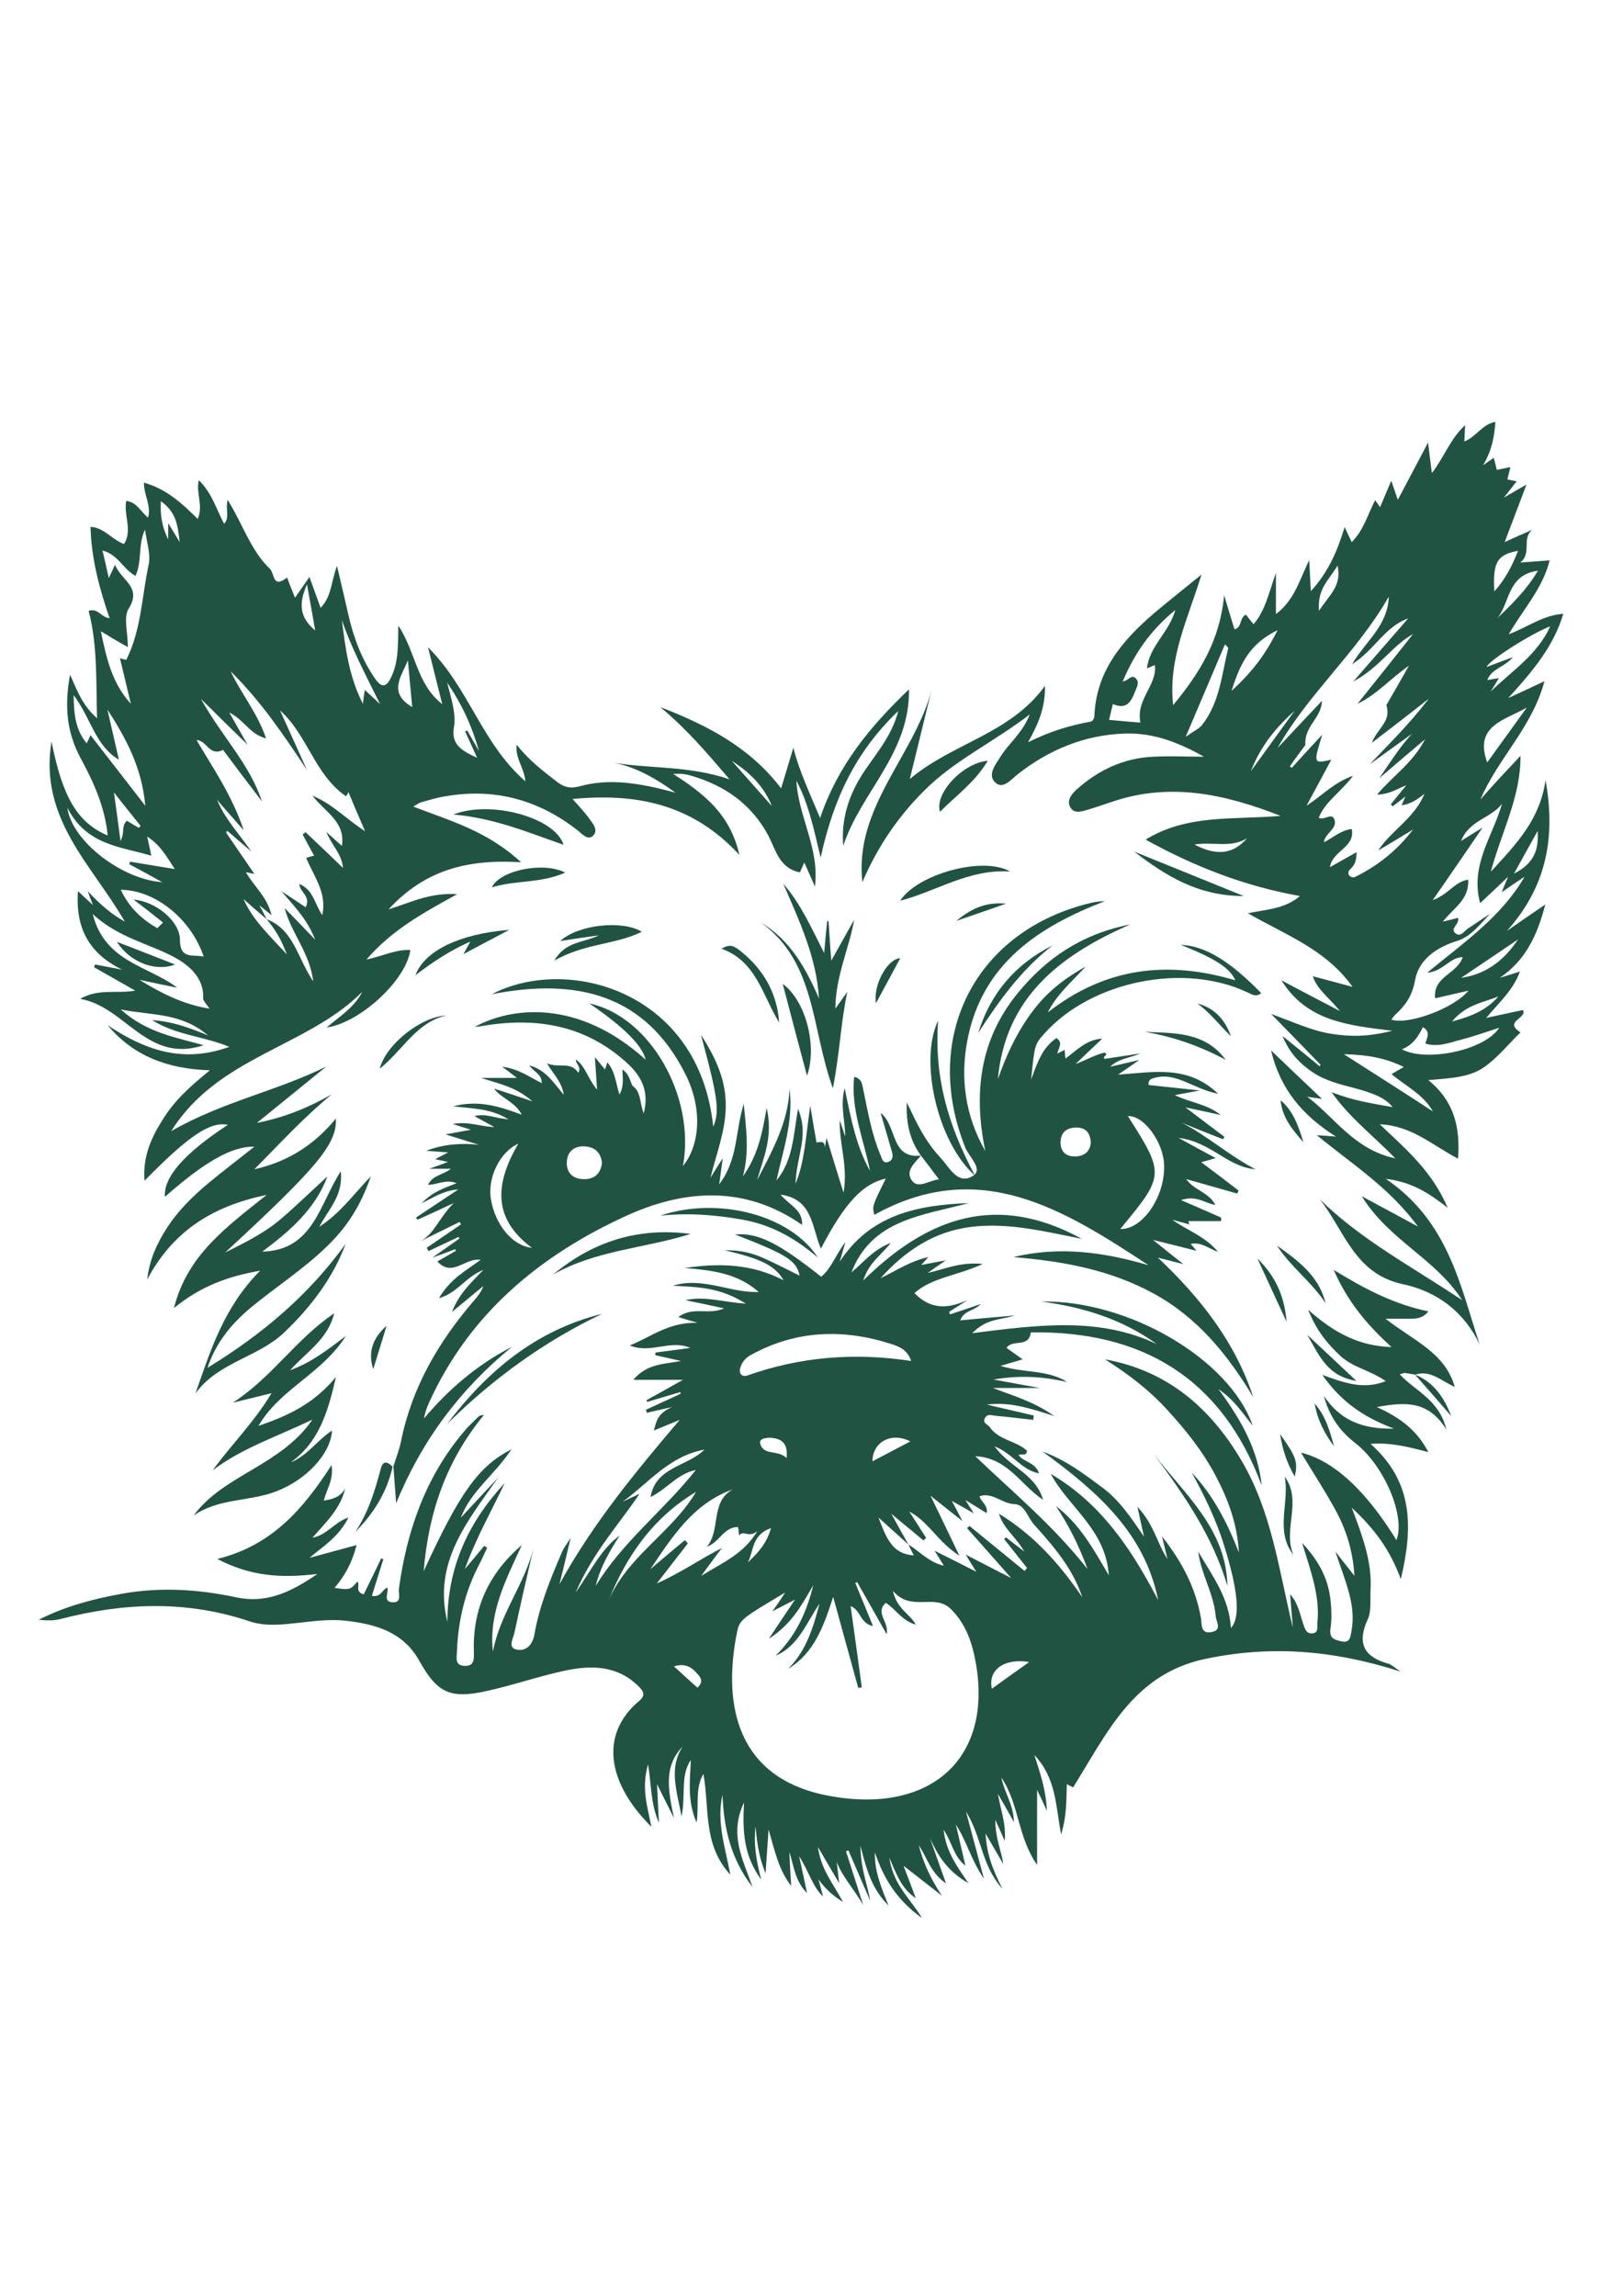 <?xml version="1.0" encoding="utf-8"?>
<!-- Generator: Adobe Illustrator 24.2.3, SVG Export Plug-In . SVG Version: 6.00 Build 0)  -->
<svg version="1.1" id="Layer_1" xmlns="http://www.w3.org/2000/svg" xmlns:xlink="http://www.w3.org/1999/xlink" x="0px" y="0px"
	 viewBox="0 0 595.3 841.9" style="enable-background:new 0 0 595.3 841.9; fill: #215342;" xml:space="preserve">
<g>
	<path d="M519.1,504.1c-1.3-0.2-2.5-0.4-3.8-0.6c-0.4,0-0.8,0.2-1.9,0.5c5.8,6.2,14.5,9.3,17.1,20.2C524,513.8,515.8,514,505,516
		c8.9,4,14.8,8.7,18.9,16.5c-6.8-1.7-13.3-3.6-21.2-3c15.6,13.8,15.7,30.4,11.1,49.6c-3.9-10.6-9.4-18.2-18-26.2
		c4.2,11,7.5,20.2,6.9,30.2c-0.2,3.7,0.4,7.8-1.1,10.9c-4.1,9.1-0.9,13.8,7.9,16.2c0.7,0.2,1.3,0.8,4.2,2.8
		c-25.3-8.1-48.2-9.6-71.8-4.6c-26.2,5.6-35.8,27.1-48.3,47.1c-0.1-0.1-1.1-0.6-2.3-1.2c-0.2,6,0,11.7-2.1,18.4
		c-2-10.4-1.7-20.5-9.8-29.1c2.3,7.2,4.3,13.1,4.6,20.5c-1.2-2.7-2-4.4-3.6-7.7c0,10,0,18.3,0,27.5c-7.2-10.3-6.6-22.5-13.1-32
		c1,5.3,4.5,9.9,4.6,16.3c-1.9-3.4-3.4-6.1-5.9-10.4c1.2,6.6,3.1,11.3,2.5,17.3c-1.1-2.6-1.9-4.4-3.4-7.7
		c-0.1,6.7,2.2,11.2,2.9,16.2c-2-3.4-4-6.9-6.5-11.2c0.4,7.1,2.3,12.7,6.2,20.3c-7.9-8.9-7.4-18.7-13.4-28.4
		c2.5,9.2,4.3,16.2,6.6,24.7c-4.8-7.1-6.4-14-10.3-19.9c1.1,4.7,2.2,9.4,3.5,15.1c-4.5-3.6-4.8-8.5-8-13.2c0.9,8,4.7,13.1,9.1,19.6
		c-7.7-4.4-11.1-10-14.1-16.5c1.8,5.1,3.6,10.2,5.9,16.6c-5.9-4.1-7-9.7-10-14c1.7,6.6,4.5,12.6,8.5,18.5c-4.1-3.2-8.3-6.5-14.1-11
		c1.9,5,3.1,8.1,4.5,11.9c-5.1-3.4-6.8-8.1-9.7-14.8c1.5,10,7.5,14.7,12,22.1c-9.4-6.7-14.2-14.8-17.3-24.1
		c-0.2,6.7,2.2,12.6,5,19.5c-5.9-5.9-8-12.6-10.3-22c0.1,8.8,2.6,14.3,3.6,20.3c-2.7-6.2-5.3-12.3-8-18.5c-0.3,0.1-0.6,0.2-0.9,0.3
		c1.9,5.8,3.7,11.6,6.3,19.7c-3.9-6.6-7.7-10.5-9.7-15.8c0.2,2,0.5,3.9,0.9,7.8c-2.9-4.9-4.9-8.3-7.8-13.3
		c1.2,8.5,5.6,13.4,9.2,20.2c-4.3-2.7-6.7-5.2-9-8.3c0.5,1.9,1.1,3.9,1.7,6.3c-4-3.8-4.9-8.7-8.8-14.8c1.3,5.7,2,9.3,2.9,13.5
		c-4.5-4.5-4.8-10-6.5-15.1c0.2,3.9,0.4,7.8,0.7,12.5c-4.6-5.9-5.9-12.5-8.3-20.7c-0.4,6.1-0.7,10.2-1.1,16.1
		c-2.7-6.6-3.1-11.8-3.7-17.1c-0.7,6.1,0.2,12.1,2.1,19.4c-6.4-8.8-6.9-17.5-6.3-28.3c-5.6,11.9-0.4,20.8,3.1,31
		c-8.2-10.7-10.5-21.9-11-33.8c-2.2,9.8,0.9,19,2.9,29.3c-10.2-11-7.6-24.4-9.9-37c-3.2,5.6-1.5,11.4-2.5,17.9
		c-3.5-8.1-2.4-15.6-2.1-23c-3.9,5.7-1.8,12.5-3.4,20.7c-1.9-9.9-4.7-17.8,0.4-25.6c-7,7.2-5.4,15.7-3.2,26.2
		c-2.6-5.1-4.2-8.4-6.2-12.4c0.2,4.6,0.4,8.6,0.7,14.2c-3.1-7.2-2.7-13.4-4-21.5c-2.6,9.1-0.1,15.7,1.2,22.9
		c-16.5-16.4-18.8-34.1-4.5-46.1c2.4-2,1.7-3.5,0-5.2c-7.9-8-17.6-8-27.4-5.9c-9.7,2.1-19.1,5.4-28.8,7.5
		c-13.3,2.9-17.9,0.5-24.5-11.3c-6-10.7-16.4-13.4-27.4-14.6c-5.2-0.5-10.5,0.1-15.7,0.7c-6.4,0.7-13,1.6-19-0.4
		c-23.1-7.8-46.1-6.9-69.3-0.9c-2.5,0.7-5.3,0.6-8.1,0.3c9.6-4.9,19.8-7.6,30.3-9.5c14.2-2.6,28.3-1.7,42.3,1.3
		c10.5,2.2,19.4-1.5,29.6-8.6c-13.3,1.6-24.4,0.9-36.7-5.5c20-4.9,31.5-18.3,41.9-34.4c0.9,5.6-2,9-2.8,13c3.3-0.5,6.2-1.4,7.8-4.5
		c-1.6,7.3-6.9,12.3-12,18.1c5.4-1,7.9-5.6,13.2-7.4c-3.5,7.1-9.2,10.5-14.3,14.8c5.5-1.5,11-3,17.3-4.7c-1.6,6.2-4.2,11.2-8.1,15.7
		c5.7,0.8,5.7,0.8,8.4-2.3c1.1,1.3-1.1,3.6,2.3,4.7c2.1-4.3,4.3-8.7,6.4-13.2c0.3,0.1,0.6,0.2,0.8,0.3c-1.4,4.4-2.8,8.9-4.2,13.4
		c3.4,0.7,3.7-2.3,5.7-3c0.5,2-1.8,5.3,2,5.4c3.4,0.1,2-3.2,2.2-4.9c2.9-21.2,9.7-40.9,23.7-57.5c1.6-2,3.5-3.7,5.3-5.5
		c0.5-0.5,1.1-0.8,2.2-0.8c-13.5,16.4-20.3,35.2-22.1,57.3c13-28.4,20.1-38.6,32.2-44.7c-6.3,9.5-14.8,15.2-18.6,25.1
		c4.9-5.3,9.3-10,13.7-14.7c-11.2,15.9-24,31.1-18.6,52.9c0-20,7.7-36.6,21-50.9c-4.8,10.2-10.4,19.9-14.6,31.5
		c2.8-3.3,5-5.9,7.1-8.5c0.4,0.2,0.7,0.5,1.1,0.7c-0.9,1.8-1.7,3.7-2.6,5.5c-5.5,10.2-8.1,21.2-8.5,32.7c-0.1,2.2-0.8,4.9,2.7,5.1
		c3.5,0.2,3.6-2.2,3.5-4.9c-0.5-15.7,5.1-28.7,17.6-39.4c-5.9,12.8-12.2,24.9-10.6,39.1c2.5-13.7,11.6-24.7,14.9-38
		c-2.4,10.3-4.8,20.6-7,31c-0.4,2.1-2.6,5.5,0.7,6.2c3.4,0.8,5.9-1.5,6.6-5.5c1.9-10.7,6-20.7,10.3-30.6c0.4-1,1.1-1.8,3-4.8
		c-1.7,7.3-2.9,12.1-4.1,17c12.3-22.5,28.5-41.9,44.1-60.3c-2,0.8-5.6,2.3-9.5,3.9c1-3.1,1-6.1,6.7-8.6c-5,1.1-7.1,1.6-9.2,2.1
		c-0.1-0.4-0.3-0.7-0.4-1.1c4.3-2,8.5-3.9,12.8-5.9c-0.1-0.2-0.1-0.4-0.2-0.6c-4,1.2-8.1,2.4-12.1,3.6c-0.1-0.2-0.2-0.4-0.3-0.6
		c4.2-2.3,8.4-4.7,13.4-7.5c-6.3,0-11.6,0-18.2,0c5.1-6,11.2-5.7,17.5-6.9c-3.6-0.8-6.5-1.5-9.4-2.1c0-0.3,0-0.7,0-1
		c4.1-0.5,8.3-1.1,12.8-1.7c-7.3-3.2-14.5,2.3-22.2-0.9c8-3.2,14.2-8.6,24.9-8.3c-3.5-1-4.8-1.4-7.1-2.1c5.4-4.1,11.1-0.6,16.8-3.2
		c-5-1.1-9.3-2-14.2-3c6.9-1.6,13.2,0.6,22.2,1.3c-9.7-6.2-18.2-6.1-26.8-6.6c10.9-3.4,21,2.7,31.5,2.3c-7.9-7-17.5-8-27.2-8.8
		c12.3-1.8,24.4-1.7,36.3,4.5c-3.1-5.4-8.3-7.9-21.6-11c4.7-0.1,9.2,0.6,14.1,2.8c4.5,2,8.9,4.3,13.4,6.5
		c-1.2-5.6-4.7-7.7-23.7-15.1c8.3-0.7,15.7,2.9,31.6,15.5c3.7-3,5.1-7.7,8.9-12.7c-1,3.5-1.6,5.3-2.1,7.2
		c11.1-17.1,28.2-20.8,47.3-21.5c-17.1,4.6-35.5,6-43,25.4c4.4-3.6,7.9-8.3,14.4-10.8c-3.4,4.5-7.9,7-10.1,13.8
		c24-23.6,49.3-32.2,80.2-15.3c-14.1-2.8-27-6-40.4-4.4c-13.7,1.6-24.4,8.8-33.4,18.8c5.6-2.6,10.7-6.2,17.5-7.7
		c-0.9,1-1.5,1.7-2.6,2.9c3-0.6,5.2-1,9-1.7c-3.1,2.1-4.8,3.3-6.6,4.6c6.1-1.3,11.7-4.1,20.2-3.3c-9.5,4.4-18.5,4.9-25.1,10.7
		c6.1,6.3,12.6,5.7,19.6,2.5c-2.3,1.5-4.6,2.9-6.9,4.4c0.1,0.3,0.3,0.6,0.4,0.9c3.4-1.1,6.8-2.3,11.3-3.8c-2.7,2.7-6.1,2.2-7.6,6
		c6.3-0.6,12.1-1.1,20.1-1.8c-6,1.8-10.3,1.1-15.7,6.5c24.5-3.1,46.6-6,67.7,4c-12.5-9-26.6-13.5-42.3-15.6
		c31.8-0.6,68.9,21,77.5,45.5c-3.9-4.7-6.5-9.2-12.6-13.4c8.6,11.6,14.5,22.4,15.9,35.4c-14.7-39.5-43.9-56.8-84.7-56.2
		c-0.8,5.9-6.6,2.3-8.9,5.7c1.8,1.3,3.7,2.6,5.9,4.2c-2.5,0.7-4.7,1.4-8.1,2.4c8.7,2.7,17.2,1.3,24.4,5.9c-8.1-1.8-16.3-2.7-27-0.9
		c6.6,1.2,10.9,2,17,3.1c-7,0-12.1,0-17.2,0c7.2,2.8,14.7,4.8,22.5,10.3c-8.9-2.9-16.5-5.3-24.7-4.2c5.7,1.3,11.5,2.7,17.2,4
		c-0.1,0.5-0.2,1-0.2,1.6c-4.6-0.5-9.2-1.1-13.8-1.5c-1.3-0.1-3-0.9-3.9,0.8c-1.1,1.9,1,2.3,1.7,3.3c3.3,4.9,9.7,5,13.7,8.7
		c-0.2,2.3-2.1,0.9-3.1,1.6c1.9,2.7,6.1,2.5,7.5,6.7c-6.5-1.2-9.5-7.2-16.3-9.9c5.6,7.8,15,10,17.8,19.6c-8.3-5.4-12.7-15.3-24.9-16
		c14.1,13.5,28.2,25,41.2,41.4c-3.6-9.8-7.3-16.6-11.6-23.1c8.5,6.4,13.6,15.4,19.4,25.4c-1.1-16.8-14.7-24.9-21.3-37.2
		c18.6,10.9,29.8,27.9,39.4,46.3c-4.9-24.5-22.1-39.7-42.4-54.5c9.1,3.4,15.4,8.4,21.8,13.1c6.5,4.8,10.8,11.4,15.4,18.1
		c-0.7-3-1.3-6.1-2.4-10.9c6.1,6.4,7.2,13.4,11,19.1c-0.5-2.3-1.1-4.6-2-8.3c7.7,9.8,12.4,19.2,14.3,30c0.4,2.2-0.3,5.9,3.9,5.1
		c4.1-0.8,1.6-3.8,1.5-5.9c-0.7-8.2-5.4-15.4-6.4-23.6c5,8.7,11.3,16.7,12,28c3.7-4,2.4-14.4-2.4-29.9c-2.9-9.5-7.2-18.4-12-27.1
		c8,8.5,13.1,18.5,17.3,29.3c-0.5-10-3.8-19.2-8.4-27.9c-4.7-9-11-16.9-17.8-24.3c-6.7-7.4-14.5-13.3-22.9-18.6
		c22.8,4.1,38.6,17.7,50,37c11.2,18.9,13.8,40.4,18.9,61.4c-0.3-3.8-0.6-7.6-1-12.3c3.1,3.6,3.6,7.4,4.8,10.9c0.6,1.6,1,3.6,3.2,3.5
		c2.6-0.1,1.9-2.5,2-4c1-9.4-2.2-18.2-5.6-29.2c6.9,7.4,9.8,14.1,10.5,21.7c0.3,3.2,0.4,6.6-0.1,9.8c-0.5,3.5,1.4,4,3.9,4.6
		c3.4,0.8,3.4-1.7,3.8-3.7c1.8-9.6-2.2-18.1-5.9-29.2c3.1,3.9,4.6,5.9,7,8.9c-0.6-9.6-3.2-17.3-7.1-24.4
		c-3.9-7.1-8.3-13.8-12.5-20.8c8.3,2,20.8,9,35,32.1c3.4-8.7-4.4-27.3-15.1-35.6c-5.8-4.5-9.6-10-11.5-17.3
		c5.7,8.6,13.7,12.3,25.7,12c-11.2-4.2-19.3-9.8-26.3-19.7c8.3,3,15.1,5.5,23.3,2.3c-5.7-4-12.1-5-16.7-9.3
		c-4.6-4.3-8.6-9-11.8-16.9c9.5,8.4,18.5,13.3,30.6,13.7c-9-8.2-16.1-16.6-21.2-28.3c11.4,7,22.1,12.6,34.7,15.2
		c-2,2.6-4.4,2.7-6.7,2.7c-2.4,0-4.7,0-9,0c10.2,8,21.8,12.4,25.4,25C528.7,506.5,524.8,502.3,519.1,504.1L519.1,504.1z
		 M333.2,566.4c4.1,2.5,7.3,6.4,13,7.8c-1.2-1.9-1.9-3.2-3.4-5.5c5.5,2.7,9.8,4.9,15.3,7.7c-1.6-2.5-2.3-3.7-3.9-6.3
		c6,3.1,10.4,5.4,16.7,8.6c-6.3-7.1-11.2-12.7-16.2-18.3c0.3-0.3,0.6-0.5,0.9-0.8c6.7,5.5,13.5,11,20.2,16.5
		c0.3-0.4,0.6-0.7,0.9-1.1c-2.8-3.5-5.6-7.1-8.4-10.6c0.2-0.2,0.4-0.4,0.7-0.6c1.8,1.4,3.6,2.8,6.7,5.2c-3.2-5.6-7.6-8.3-9.3-13.9
		c13.2,8.1,22.5,18.8,30.6,30.7c-3.5-10.6-10.6-18.8-17.8-26.8c-2.3-2.6-3.4-7.3-7-7.4c-4.7-0.1-8.1-4.5-12.9-2.9
		c0.3,1.9,3.2,3.2,2.6,6.2c-2.3-1.4-4.4-2.7-7.8-4.8c1.4,2.3,2,3.1,3.1,4.9c-3-1.7-5-2.9-8.1-4.6c1.4,2.6,2.2,4,3.9,7.4
		c-4.7-3.7-7.6-6-11.7-9.3c3.7,7.6,6.6,13.7,10.6,22c-8.1-5.2-11.2-12.4-18.4-16.2c2.4,3.7,4.3,6.7,6.2,9.7c-0.3,0.3-0.7,0.6-1,0.9
		c-3.3-2.8-6.7-5.5-11.8-9.8C329.7,560.2,331.5,563.4,333.2,566.4c-3.2-2.9-6.5-5.8-11-9.9c2.9,7.5,5,13.4,13,13.9
		C334.4,568.9,333.8,567.7,333.2,566.4z M288,584c-15.6,9.4-16.7,9.7-17.7,14.7c-5.4,27.1,0.3,53.5,33.4,59.8
		c37.1,7.1,60.3-13.1,54.3-48.2c-1.3-7.5-3.5-14.5-9.2-20.2c-6.1-6-14.4,1.3-21.3-6.7c1.6,6.9,6.2,8.3,8.4,12.4
		c-5.2-1.5-7.4-5.8-11-8c-4.1,3.7,1.3,6.9,0.3,11.5c-3.9-6.9-7.3-13-10.8-19.1c-0.2,0.1-0.5,0.2-0.7,0.3c2.1,5.1,4.2,10.1,6.5,15.8
		c-4.8-0.9-4.4-5.9-8.2-7.3c1.4,10.2,2.8,20,4.1,29.8c-0.4,0.1-0.9,0.1-1.3,0.2c-3-10.8-5.9-21.5-9.2-33.4
		c-3.5,10.9-7,20.6-16.5,26.4c6.7-6.7,9.2-15.3,11.5-23.9c-4.8,6.9-7.6,15.4-16.1,19.1c6.6-6.6,11-14.4,13.8-25.9
		c-4.7,8.2-8.1,14.3-16.3,19.7c3.8-5.8,6.3-9.4,9.6-14.4c-3.4,1.8-5.2,2.7-8.3,4.3C285.4,588,286.4,586.4,288,584z M334.2,499.1
		c-1.3-4-4.2-5.2-6.9-6.1c-17.8-5.8-35.2-5.3-51.9,3.9c-2,1.1-3.3,2.7-3.9,4.8c-0.6,2.1,0.8,3.3,2.4,2.8
		C293.3,497.6,313.2,495.9,334.2,499.1z M257.2,577.9c8.2-5.1,15.3-7.8,20.6-16.4c-3.4,2.7-5-0.6-6.7,1.6c-0.2-1.4-0.3-3.1-0.4-3.1
		c-5.2-0.1-6.9,5.7-11.4,7.2c5.2-6.3,1.1-16.2,9.4-21c-14.6,5.3-22.2,17.5-30.2,29.3c4.2-3.6,8.5-7.2,12.7-10.7
		c0.4,0.4,0.7,0.8,1.1,1.2c-3.4,4.4-6.8,8.7-11.4,14.7c9.5-4.3,16.3-9.2,23.9-13C262.6,570.5,260.6,573.3,257.2,577.9z M218.5,581.6
		c9.8-16.2,25.1-27.8,36.7-42.5c-6.7,1.3-10.6,7-16.6,9.9c2-11.2,13.3-11,19.8-17.4c-13.1,2.4-20.5,12.3-30,19.1
		c2.1-1,4.1-1.9,6.2-2.9c-7.8,11.5-17.1,21.5-23.5,36.3c5.9-8.5,9.4-16,16.2-21C223.5,569,220.1,574.9,218.5,581.6z M223.2,587
		c6.9-16.3,23.3-25,32.1-39.9C239.6,556.5,229.8,570.5,223.2,587z M363.8,619.3c4.7-3.4,8.9-6.4,13.7-9.8
		C368.4,608,362.3,612.3,363.8,619.3z M320,535.9c4.9-2.6,9.2-4.8,13.9-7.3C327.1,525.1,320.1,528.6,320,535.9z M288.5,534.7
		c0.6-5.5-1.9-7-5.3-7.4c-1.8-0.2-4.9,0.2-4.4,2C280,534,285.3,531.5,288.5,534.7z M282.8,560.4c-7.1,2.4-6.3,8.4-8.5,12.6
		C277.7,569.7,281.1,566.4,282.8,560.4z M255.8,618.9c2.8-2.5,0.7-4.3-0.7-5.8c-1.9-2.1-4.3-3.1-7.9-2
		C250.6,614.2,253.1,616.5,255.8,618.9z"/>
	<path d="M126.8,456.1c-4.8,12.8-12.8,23.2-22.5,32.5c-9.6,9.2-24.3,10.9-32.6,22.4c5.5-15.7,10.4-31.6,23.7-45
		c-12.1,2.1-21.9,5.8-31.6,13.7c4.9-19.4,19-29.5,34-41.5c-20.9,4.3-34.8,14.1-43.8,31c0.8-7.2,3.6-13.4,7.5-19.3
		c4-6.1,9.2-11.2,14.8-15.9c5.4-4.5,11-8.7,17-13.5c-8.3-0.2-18.4,5.7-32.8,18.4c-0.6-7.1,7-15.9,23.1-26.4
		c-6.5-1.3-14.3,3.9-30.6,20.5c-0.7-8.8,2.5-15.9,6.8-22.6c4.2-6.8,10-12.1,17.2-17.9C61.4,392,49,387.3,39.5,376
		c13.3,8.8,27.2,14.2,44.6,7.9c-9.7-4-19.3-4.2-28.3-9.8c7.3,0.5,12.9,2.5,20.5,5.6c-10-8.4-20.2-7.2-32-9.5
		c9.5,8.5,19.7,10.1,30.4,13.1c-20.8,6.9-28.6-14.1-45.3-17c6.9-3.9,13.1-1.8,20.2-3c-5.7-3.3-10.4-5.9-15.1-8.6
		c0.1-0.3,0.2-0.7,0.4-1c3.3,0.6,6.6,1.3,9.9,1.9c-11.9-5.8-17.2-15-16.2-28.8c1.9,1.8,3.2,3,5.5,5.1c-0.9-2.2-1.3-3.3-1.9-5.1
		c4.3,4.7,8.6,8.4,13.6,11.2c-11.9-20.7-31.6-37.7-26.9-66.1c4,20.4,9.5,29.8,20.6,34.5c-1-10.5-5.2-19.6-9.9-28.3
		c-5-9.3-6.1-18.8-3.9-30.7c2.8,6.4,4.7,11.4,9.9,16c-0.4-14,0.2-26.8-3.1-39.4c3.6-1.1,4.5,2.4,7.7,2.7c-3.8-11-6.7-21.9-7-33.5
		c5.1,0.3,7.8,4.7,12.3,6.3c3.2-5.1-0.2-10.5,0.8-15.8c3.9,0.4,5.2,3.9,8,6.1c1.3-4.4-1.6-8.3-1.5-12.8c8.2,2.3,13.9,7.5,19.7,13.3
		c2.2-4.9-0.7-9.3,0.4-14.2c4.8,4.6,6.4,10.5,9.3,16c2.2-2.4,0.4-5.1,1.3-8.8c5.6,9,8.5,18.7,15.6,25.4c1.7,2,0.9,7.2,6.2,3.1
		c0.9,2.4,1.7,4.5,2.9,7.4c1.9-2.7,3.3-4.7,5.3-7.6c1.5,4.2,2.7,7.5,4.1,11.3c4-4.1,3.8-9.3,6-15.4c1.6,6.9,2.9,12.2,4.1,17.6
		c1.9,8.5,4.9,16.6,9.9,23.8c2.5,3.6,4.2,3,5.9-0.6c2.6-5.4,2.5-11.2,2.6-18.9c6.5,9.9,6.7,21.5,16.1,28.8
		c-1.8-7.1-3.3-13.3-5.2-20.8c15,14.8,19.8,35.4,35.7,49.1c-0.4-5-3.8-8.3-3.2-13.4c4.4,5.6,9.6,9.6,14.8,13.6
		c2.7,2.1,5,2.5,8.1,1.7c11.1-3.1,22.1-1.3,35.4,2.3c-8.9-6.4-16.1-10-24.4-11.3c14.2,2.7,28.7,1.1,44.2,6.4
		c-8.3-9.7-15.4-18.1-25.4-26.5c18.1,7,33.1,15.1,44.3,29.8c1.6-5.4,3.1-10.1,4.5-14.9c2.2,8.8,6,16.6,9.8,25.8
		c6.5-19.3,18.3-33.5,32.6-47.2c0.4,23.5-17.8,37.9-24.1,57.4c-0.8-9.2,1.7-17.6,6.4-25.3c4.6-7.5,11.1-14,13.8-24.2
		c-15.4,14.7-23.7,31.8-28.5,53.8c-2.7-11.4-4.6-20.2-8.9-28.2c0.7,13.1,8.6,25,6.8,38.8c-1.2-2.8-2.4-5.4-3.9-8.8
		c-0.8,1.8-1.2,2.8-1.6,3.6c-7.5-1.4-8.9-8.3-11.6-13.5c-6.3-11.7-16.1-18.4-28.5-22c-1.1-0.3-2.2-0.5-3.3-0.6c-0.5-0.1-1,0-3.1,0
		c11.5,7.4,20.9,14.8,24.3,29.7c-17.4-18.8-37.9-22.7-61.2-20.5c2.5,2.8,4.5,4.9,6.2,7.3c1.3,1.8,3.3,4.1,1.4,6.1
		c-1.9,2-4-0.5-5.5-1.7c-15.2-12-32.2-16.2-51.3-12.2c-2.2,0.5-4.4,1.2-6.6,1.8c-0.6,0.2-1.2,0.7-2.6,1.5
		c13.5,5.2,27.1,8.9,39.5,20.4c-19.4-1.2-35.2,2.7-48.6,17.3c8.5-2.7,15.3-6.2,25.2-5.6c-12.9,7.1-24,13.2-33.3,24
		c6.3-1.4,10.9-3.8,16.1-3.5c-1.5,11.1-18.5,26.7-30.7,28.4c4.8-4.1,10.1-7.3,13.1-13.1c-20.3,20.4-52.9,23.6-70.1,51.1
		c18.8-10.8,38.8-14.7,56.9-23.7c-8.2,6.7-16.4,13.3-25.5,20.7c10.5-2.1,19.1-5.7,27.5-10.5c-10.1,8.3-18.8,17.8-28.4,27.5
		c12.4-2.8,22-9,29.9-18.6c0.4,9.3-6.6,17.7-40.6,49.1c8.7-4.3,15.2-7.7,20.8-12.6c5.7-4.9,11-10.1,16.7-15.3
		c-4.5,12-13.6,19.9-23.9,27.6c18.6-0.5,20.8-17,28.8-29.5c0.9,9-4.3,13.6-7.9,20.4c7.8-5.1,12.2-11.5,18.9-18.5
		c-3.8,11.1-9,18.8-15.9,25.5c-8.7,8.5-18.9,15-28.2,22.7c-6.9,5.8-12.6,12.5-15.8,22C96.1,489.4,113.3,474.9,126.8,456.1z
		 M97.8,337.1c10,3.8,11.3,14.3,17.1,22.8c-1.3-10.6-8.1-17.7-10.5-26.9c3.4,3.5,6.7,6.9,11.2,11.6c-2.9-7.4-7.2-11.7-12.4-17.8
		c4.1,2.7,6.5,4.3,8.9,5.9c2.1-4-2.2-5.5-2.3-8.5c5.1,2,5.6,7.3,8.4,11.4c1.8-8.3-3.1-14.2-5.9-21c1-0.3,1.9-0.6,2.9-0.8
		c-1.5-2.8-2.9-5.3-4.2-7.8c0.4-0.3,0.8-0.6,1.1-0.8c4.4,4.2,8.9,8.4,13.7,13.1c-0.4-5.1-4-8.1-6.1-13.2c2.5,2.3,4.1,3.7,5.7,5.1
		c1.4-8.8-6.1-12.3-10.8-18.4c7.5,3.1,12.1,8.4,19.3,13c-2.5-5.8-4.2-9.7-6.1-14.3c-0.6,1.1-0.9,1.7-0.9,1.5
		c-11.5-7.9-14-22.3-24.2-31.5c3.3,7.3,6.6,14.6,9.9,21.9c-8.5-12.8-17-25.4-28-36.2c3.8,8.1,9.7,15,13,24.6
		c-6.1-1.6-8-6.8-13.5-9.5c2.4,4.2,4.1,7.2,6.7,11.8c-6.1-5.9-10.9-10.7-17.1-16.8c7.6,13.7,17.7,23.6,22.4,37.6
		c-5.2-6.8-9.9-13-14.3-18.9c-5,2.6-5.9-3.5-9.7-3.6c6,10.3,12.9,20,17.3,33.1c-4.1-4.7-7-7.9-9.8-11.2c3,7.2,8.3,12.7,12.6,19
		c-2.9-2.5-5.9-5.1-8.8-7.6c-0.2,0.2-0.4,0.4-0.5,0.6c3.3,4.9,6.7,9.7,10.4,15.2c-1.5-0.3-2.2-0.5-3.1-0.6c3,5.2,7.8,9,9.4,15.7
		c-1.7-1.4-2.8-2.2-4.5-3.6C96.4,334.2,97.1,335.7,97.8,337.1c-2.8-2.4-5.7-4.9-8.5-7.4c3.5,7.8,9.5,13.3,15.9,20.3
		C103.1,344.3,100.7,340.5,97.8,337.1z M37,231.5c2.1,10.4,4.3,19.3,11,26.6c-1.3-5.6-2.7-11.1-4-16.7c0.8,0.2,1.5,0.4,2.3,0.6
		c5.5-10.8,5.7-23.2,8.2-34.8c0.9-4.1-0.8-8.7-1.3-13c-2.7,5.7-1,11.5-3.5,17c-4.6-2.5-6.3-7.8-12.1-9.3c0.8,3.5,1.5,6.4,2.3,10.1
		c0.9-1.9,1.3-2.8,2.3-4.9c2.3,5.9,10,8.1,5,16.1c-2,3.2-0.3,8.6-0.3,14.1C43.1,235.2,40.6,233.7,37,231.5z M51.1,359.3
		c7.8,4.8,15.9,9,25.7,10.6c-1.1-1.8-2.4-2.9-2.3-4c0.4-7.9-6.3-12.6-10.8-15c-9.5-5-20.4-7.1-29.7-15.7c4.5,17.7,20.3,18.9,31,27
		C60.3,361.3,55.7,360.3,51.1,359.3z M39.4,260.2c1.4,6.1,2.8,12.2,4.2,18.4c-8.7-5.2-10.1-15-16.6-23.7c0.1,7.5,0.8,12.8,4.8,17.7
		c0.5-1,0.8-1.7,1.4-3c6.6,8.5,12.9,16.6,20.1,25.9C52,281.2,46.1,270.6,39.4,260.2z M64.1,318.7c-3.2-4.9-5.3-8.8-10.1-11.9
		c0.6,2.9,1,4.7,1.5,7c-11.6-3.4-23.8-3.9-30.8-17.6c1.6,12.3,20.2,26.4,34.8,27.3c-4.7-2.6-8.4-4.6-12.1-6.6
		c0.1-0.3,0.2-0.6,0.3-0.9C52.7,316.8,57.8,317.7,64.1,318.7z M44.3,326.3c3,6.5,7.7,10.8,13.4,14.1c0.7-0.7,1.4-1.4,2.1-2.1
		c-3.4-2.7-6.8-5.4-10.8-8.4c8,0.6,17,7.9,17,14.7c0,7.4,4.7,5.3,8.7,6.2C70.1,337,56.9,326.4,44.3,326.3z M125.4,227.4
		c1.3,10.5,2.7,21,7.7,30.7c0.2-1.6,0.4-3.2,0.7-5.1c1.5,1.4,2.7,2.5,5.6,5.2C133.7,246.7,128.8,237.4,125.4,227.4z M164,250.3
		c1.8,6.9,3.3,11.6,2.5,16.4c-1.1,6.3,2.8,8.6,8.5,11.2c-1.8-4-3.1-6.8-4.4-9.7c0.3-0.1,0.5-0.2,0.8-0.3c1.4,2.5,2.8,5,4.3,7.5
		C173.3,267.1,170.1,259.3,164,250.3z M151.2,259.3c-0.6-6.3-1.1-11.8-1.6-17.2C147.5,247.8,142,253.9,151.2,259.3z M61.7,191.9
		c1.4,2.2,2.2,3.6,4.2,6.9c-0.7-7-1.7-11.3-6.9-15c-0.3,5.6,0.6,9.9,2.7,14C61.7,196.1,61.7,194.4,61.7,191.9z M41.8,290.6
		c1,7.2,1.6,11.8,2.4,17.8c1.7-3.2,0.2-5.7,2.4-7.4c1.5,0.9,2.9,1.8,4.3,2.6c0.2-0.2,0.4-0.5,0.7-0.7C48.8,299.4,46,296,41.8,290.6z
		 M112.6,214.3c-3.6,8-2,12.7,3,16.9C114.8,226.4,113.9,221.6,112.6,214.3z M268.4,279c4.9,5.5,9.8,11.1,14.7,16.6
		C280.2,288.3,274.9,283.2,268.4,279z"/>
	<path d="M470,359.5c6.9,3.7,13.1,6.9,21.5,11.3c-4.3-5.3-8.2-7.7-10-12.8c4.8,1.3,9,2.4,14.6,3.9c-9.9-13.8-24.1-18.8-38.4-27
		c7.6-1.5,13.7-1.7,19.1-6.3c-20.1-3.6-38.3-10.6-56.6-20.7c15.4-9.4,32-7.2,49.5-8.7c-20.9-8.2-40.4-12.1-60.8-5.5
		c-3.4,1.1-6.7,2.3-10.1,3.3c-2.1,0.6-4.8,1.5-6.2-0.9c-1.4-2.5,0.3-4.7,2.1-6.4c8.1-7.3,17.4-11.7,28.4-12.2c5.9-0.3,11.9,0,18.5,0
		c-9.3-5.2-18.4-8.8-28.9-8.5c-14.9,0.5-27.9,5.9-39.5,15c-2.3,1.8-5.4,5.8-8.3,2.8c-2.7-2.7,0.2-6.4,2-9.2c3-5,8.1-8.6,10.8-15.6
		c-12.8,9.8-26.1,16.1-36.8,26.1c-10.7,10.1-18.8,21.9-24.6,35.4c-3-27.4,18.8-46.1,25.3-70.1c-2.5,10.2-5,20.5-7.9,32.3
		c15.9-13.4,36.7-16.4,49.6-34.2c0.1,8.1-2.4,13.8-6.2,20.7c8.2-4.1,15.5-6.2,23.1-7.6c0.5-0.1,1.2-1.2,1.2-1.9
		c0.6-16.5,10.2-27.8,22-37.9c5.1-4.3,10.3-8.4,17.3-14.1c-5.1,16.6-12.3,30.8-10.4,47.9c9.6-11.7,17.1-23.4,18.7-40.3
		c1.7,5.6,2.7,9,3.8,12.5c2.9-0.8,1.7-4.2,4.2-5.4c0.8,1.1,1.7,2.2,2.8,3.5c4.3-5,5.5-11.2,8.2-18.8c0,6,0,10,0,15.1
		c6.8-5.1,8.6-12.4,12.2-19.8c0.2,4.1,0.4,7.2,0.6,11.4c6.5-7.1,9.7-14.7,12.4-23.5c1.1,2.3,1.7,3.7,2.6,5.5
		c4.4-4.4,5.8-10,8.6-15.4c0.5,0.8,1,1.4,1.8,2.6c1.4-3.3,2.5-6,4.1-9.7c0.9,2.5,1.4,4.1,2.4,7c3.8-7.2,7.1-13.4,11.1-21
		c0.5,4.4,0.9,7.2,1.4,11.2c4.6-6,6.7-12.5,12.2-17.6c-0.1,2.3-0.2,3.9-0.3,6c4.4-1.7,6.5-6.3,11.4-7.2c-0.4,5.4-1.2,10.3-4.5,15.9
		c2-1.4,2.9-2,3.9-2.7c0.4,1.4,0.7,2.8,1.1,4.4c1.6-0.3,3-0.6,5-1c-0.4,1.7-0.7,2.9-1.1,4.5c1.1,0.2,2.1,0.5,3.4,0.7
		c-1.2,1.6-2.3,2.9-4.7,6c3.6-2.1,5.3-3.1,8.3-4.8c-2.9,7.6-5.2,13.8-8,21.1c3.9-1.8,7-3.2,10.1-4.5c-4,3.2,0,8.6-4.4,12
		c4-0.3,7-0.5,10.8-0.8c-2.6,10.4-9.5,17.6-15,27.1c7.3-2.8,12.6-7,20-7.5c-3.5,11.7-10.7,20.5-20.2,30.9c5.7-2.6,8.9-4.1,13.3-6.2
		c-4.6,17.1-17,28.2-23.5,43.4c2.3-2.6,4.6-5.2,7-7.8c2.4-2.6,4.8-5.1,7.7-8.2c0.1,14.9-6.7,27.2-10.9,42.5
		c9.7-10.5,18-19.2,20.1-33.6c3.9,21.8-0.1,39.6-14.2,55.3c4.3-3,8.7-6,14.1-9.7c-3,11.6-7.4,20.6-16.7,26.9
		c2.3-0.7,4.5-1.4,7.4-2.3c-2.4,6.6-7.2,10.9-12.4,17c5.6-1.2,9.6-2.1,13.5-2.9c1.7,3.1-7.3,4.1-0.9,8.2c-4.5,4.4-8.4,9.3-13.4,12.8
		c-5.5,3.8-12.5,4-20.4,4.7c9.7,7.9,11.7,17.6,10.9,28.8c-9-4.6-16.9-12.1-28.7-12.6c9.4,9,19,16.9,24.9,30.6
		c-7.1-5.4-12.7-9.3-22.7-10.6c22.9,15.6,27.2,38.8,34.4,60.7c-5.8-12.2-15.9-19.5-28.3-22.1c-17.6-3.8-21.3-19.7-30.3-31.1
		c15.1,14.9,33.8,24.7,52.2,37c-9.7-15.2-26.8-21.9-36.8-38.1c7.4,4,13.2,7.1,20.6,11.1C509.5,435.4,496,427,483,416.3
		c2.6,0.2,4.1,0.3,7,0.5c-12.2-7.7-20.4-17.3-23.8-31.6c6.3,6,11.9,11.4,18.7,17.8c-2.8-0.4-4.1-0.6-5.4-0.8
		c10.1,7.6,17.2,19.4,32.3,22.6c-8.3-8.5-16.8-14.9-23.4-24.3c7.7,3.1,15,4.2,22.4,5.5c-2.4-3-6.1-4.9-14.1-7
		c-5.4-1.4-10.7-2.7-15.4-5.9c-4.5-3.1-8.2-6.7-10.9-13.2c5.3,4.3,9.5,7.7,13.6,11.1c0.1-0.2,0.3-0.4,0.4-0.5
		c-5.4-5.6-10.9-11.2-18.2-18.7c8.9,3.3,15.1,6.2,22,7.3c6.8,1.1,13.5,1.2,22.5-1.1C494,376,479.3,374.4,470,359.5z M503.2,272.4
		c1.8-5.1,7.3-7.8,5.3-13.8c2.5-4.3,4.9-8.5,8.3-14.5c-7.3,5.2-12.1,10.8-18.9,14c7-8.7,13.7-17.1,20.4-25.6
		c-7.8,4.4-12.4,12.4-21.9,17.4c7.5-8.6,13.8-15.9,20.1-23.1c-8.6,3-12.2,11.5-20.6,16.8c5.2-8.7,13.1-14.1,13.5-24.8
		c-11.7,20.5-29.5,35.5-40.8,55.5c5.2-5.5,10.3-11,16.3-17.3c-0.3,6.6-6.6,9.2-6.1,16.2c-1.3,1.7-3.5,4.8-5.7,7.8
		c0.2,0.2,0.5,0.4,0.7,0.6c3.6-4,7.2-7.9,11.2-12.2c-3.3,10.7-3.3,10.7,3.3,9.2c-2.9,5.4-5.6,10.5-9.1,16.9c6.2-4.1,10-8.5,17.1-11
		c-4.7,6.2-10.3,9.5-12.6,15.4c2.1,1.1,4.6-2,5.7,0.5c1.4,3.5-3.4,5-3.8,8.5c3.5-1.8,6.2-4.4,10.2-4.9c1.4,6.8-7.1,7.9-8,14
		c3.5-2,6.5-3.6,9.8-5.5c-0.1,2.8-0.5,4.6-2.2,6.1c-0.8,0.7-1.2,1.7-0.4,2.6c0.4,0.4,1.3,0.7,1.8,0.5c8.5-4.1,15.7-9.9,21.5-17.5
		c-4.3,2.6-8.5,5.2-12.8,7.7c4.9-7.5,13.2-11.7,17-20.8c-2.8,2.2-5.2,3.8-8.4,4.2c0.4-1,0.8-1.8,1.4-3.2c-2,1.5-3.3,2.6-4.7,3.6
		c-0.2-0.2-0.4-0.5-0.7-0.7c1.9-2.3,3.8-4.7,5.7-7c-3.3,1.2-6,3.3-10.7,3.4c5.9-7,13.1-11.6,17.6-20.3c-5.7,4.8-10.4,8.8-16.8,14.3
		c4.7-6.9,7.9-11.9,12-16.3c-5.2,3.7-10.3,7.5-15.5,11.2c7.1-7.5,14.4-14.6,21.7-24.1C516.4,262.3,509.8,267.3,503.2,272.4z
		 M546.5,335.1c-4.5,5-7.5,8.5-11.9,9.9c-7.6,2.4-14.2,6.7-15.6,14.6c-1,5.5-3.4,9-7.1,12.4c-0.6,0.5-1,1.2-1.6,1.9
		c6,2.1,22.9-4,28.3-10.6c-4.3,1-7.9,1.8-12.2,2.8c-0.9-8.1,8.2-8.9,10.1-15.1c-4.9,0.1-7.2,5.3-13,5.7
		c13.6-11.2,27.2-20.5,35.7-35.2c-2.7,1.8-5.4,3.6-8.4,5.7c0.7-1.8,1.2-3,2.4-5.7c-4.1,3.9-7.1,6.7-10.3,9.7
		c-3.8-14,4.7-24.6,8-36.4c-4.1,5.3-12,6-15,13.6c2.7-1.7,4.6-2.9,7.9-4.9c-6.4,9.3-11.8,17.3-18.3,26.6c5.8-2.1,8.1-6.8,13-7.5
		c0.5,7.3-5.4,10.4-9.3,15.4c2.4-0.6,4-1,5.6-1.4c0.6,2.5-3.2,3.9-0.9,5.7c2,1.6,3.4-1.3,5-2.1C540.8,339,542.7,337.6,546.5,335.1z
		 M411.8,249.9c2.3-0.3,3.2-2.9,4.9-1c1.3,1.4,0.3,3-0.2,4.3c-1.4,3.7-3,7.3-8.3,5c-0.5,2-0.9,3.6-1.4,5.8c4.2,0.4,8,0.7,11.5,1
		c-1.8-8.5,6.2-13.7,5.3-21.1c-0.9,0.4-1.8,0.7-2.9,1.2c0.9-8.2,8-13,10.4-21.4C421.9,231.2,416.1,239.7,411.8,249.9z M546.8,253.6
		c7.6-7.5,17-13.3,21.8-23.9c-6.7,2.5-22.7,12.6-23.3,14.9c3.1-1.2,5.9-2.2,9.6-3.6c-3,3.7-7.6,4-9.4,8.4c1.7-0.3,2.8-0.5,4.3-0.7
		C548.6,250.6,547.7,252.1,546.8,253.6z M549.9,376.9c-5,1.6-9.1,3.1-13.4,4.2c-4.4,1.1-8.8,3.1-13.7,1.6c0.6-2.2,2.1-4.3-0.9-6
		c-1.7,3.5-3.8,6.6-7.7,8.1C523.1,389.6,544.6,385.2,549.9,376.9z M525.6,407.6c-3.7-6.4-10-9.3-15.2-13.7c1.8-1.1,3.1-1.8,4.5-2.6
		c-6.5-3.2-13-4.5-22-4.7C504.8,394.2,514.9,400.6,525.6,407.6z M449.3,236.3c-4.6,10.9-9.1,21.4-14.4,33.9c3.3-2.3,4.9-3,5.9-4.2
		c6.6-8.3,7.3-18.6,9.7-28.3C450.6,237.6,450.4,237.4,449.3,236.3z M545.5,279.6c4.7-6.5,9.6-13.3,14.5-20.1
		C552,264.1,540.5,266.1,545.5,279.6z M451.7,253.4c7.6-7,12.4-13.3,16.9-22.3C458.5,236,454.9,243.2,451.7,253.4z M564.1,209.3
		c-11.3,1.5-10.2,11.8-14.9,17.4C554.5,221.6,559.8,216.5,564.1,209.3z M556.8,202c-7.7,1.4-9.3,4.2-8.7,14.9
		C552.2,212.3,554.6,207.6,556.8,202z M535.9,358.6c9.2-1.3,15.9-6.5,20.9-14.1C549.9,349.2,542.9,353.9,535.9,358.6z M457.4,307.4
		c-5.9,3.7-12.5,1.2-19.3,2.3C445.5,313.6,451.9,313.8,457.4,307.4z M490.6,207.4c-3.1,5.3-7.5,8.4-6.8,16.6
		C487.7,218,492.2,214.9,490.6,207.4z M549.6,365.4c-5.5,2.3-11.8,2.9-17,9.2C540.2,372.6,545.5,370.2,549.6,365.4z M555.3,320.4
		c8.2-4.2,9-9.6,8.7-15.7C561.5,309.2,559,313.7,555.3,320.4z M458.8,282.8c6.1-8.4,11.1-15.3,16.1-22.2
		C468.4,266.5,462.7,272.9,458.8,282.8z"/>
	<path d="M337.8,423.8c-4.2-5.7-5.5-12.3-5.2-19.5c0.7,1.5,1.5,3,2.2,4.5c2.7,5.7,5.8,11.1,10.1,15.7c3.3,3.5,6.4,10.3,12,6.7
		c3.9-2.5-1.6-7-2.9-10.5c-16.2-40.7,4-79.8,46.6-89.7c1.5-0.3,3-0.5,4.6-0.5c-24.4,9.4-44.8,22.9-50.3,50.6
		c-2.8,14.2-0.9,28.1,6.5,41c-4.4-21.1-2.1-40.8,11.9-57.9c10.4-12.7,23.2-21.6,41.3-25.2c-26.6,11.6-45.9,27.3-48.6,56.8
		c2.8-8,6.3-15.8,11.2-22.8c5-7.3,11.2-13.1,21-18.5c-5.8,6.2-10.6,10.3-13.9,16.8c21.3-16.7,44.2-19.1,68.8-11.8
		c-1.9-4.5-7.6-8.1-20-13c8.8,0.3,18,5.9,29.5,17.7c-1.8,1.5-3.2,0.6-4.9-0.2c-23.4-11.2-57.5-4.2-74.7,15.1c-3.5,4-3.5,4-4.8,16.8
		c2.4-6.6,4.3-11.9,9.3-15.2c2.6,1.7,0.7,3.6,0.3,5.7c1.1-0.6,1.8-0.9,2.7-1.4c0.1,1,0.1,1.9,0.3,3.2c4.3-3.2,7.8-7,13.5-7.3
		c-3.4,3.2-6.6,6.2-9.8,9.3c3.8-1.4,7-3.3,10.6-4.2c1.9,0.9-1.1,1.4,0.1,2.3c3.8-0.6,7.7-1.1,13.1-2c-4.4,1.9-7.9,1.8-11.1,4.9
		c3.6-0.8,6.4-1.5,10.7-2.5c-2.9,2-4.4,3.1-7.8,5.4c13.6-1,25.6-3.5,36.7,7c-9.2-1.7-15.5-8.3-23.8-5.7c-0.9,0.3-1.9,0.7-1.7,2.5
		c5.4,0.6,10.8,1.1,18.8,2c-4.4,0.8-6.3,1.2-9.2,1.7c5.7,2.8,11.5,3.1,16.9,7.3c-4.2-0.9-7.2-1.6-13-2.8c6.2,4.7,10.3,7.8,14.3,10.8
		c-0.2,0.3-0.3,0.6-0.5,0.9c-5.1-2-10.1-4-15.2-6.1c9.3,4.7,17,11.8,27.1,17.1c-10.5-0.9-16.3-10.1-28.2-11.5
		c5.7,3.1,9.1,5,13.6,7.4c-2.3,0.7-3.5,1-5.3,1.5c4.8,3.6,9.3,7,13.7,10.4c-0.2,0.4-0.3,0.7-0.5,1.1c-6.2-1.8-12.5-3.5-18.7-5.3
		c2.8,4.1,8.2,4.7,10.7,9.5c-3.9-0.7-7.1-3.7-12.6-1.8c5.7,2.5,10.2,4.4,14.7,6.4c0,0.4,0,0.9,0,1.3c-4,0-8,0-12,0
		c0.1,0.4,0.2,0.8,0.3,1.2c-2.1-0.6-4.2-1.1-6.2-1.7c5.3,3.9,11.7,5.8,16.8,11.8c-3.8-1.4-6.4-3.8-10.1-2.9c0.8,0.8,1.3,1.5,2.2,2.5
		c-4.8-1.2-9.1-2.3-16-4c4.8,3.8,7.3,5.9,11.2,8.9c-3.8-1-5.9-1.5-9.4-2.4c16,15.1,28.4,31.2,35,51.2c-9.3-15.5-20.4-29.2-36.5-38
		c-16-8.8-33.5-11.9-51.5-13.4c16.9-4.1,33.3-1.8,49.6,3c-30.9-20.3-61.9-40-100.6-18.5c-0.8-3.2-0.8-3.2,4.2-13.3
		c-8.4,1.9-15,8.8-23.8,25.7c-3.4-7.8-2.9-18.2-14.8-19.8c3.1,3.8,8.2,5.5,7.9,11.1c-21.2-14.8-43.6-13-65-3.1
		c-31.3,14.4-57,35.7-71.7,68c-0.9,1.9-1.6,3.9-2,6.1c9.1-10.8,19.6-19.8,32.3-26.3c-19,15.5-33.2,34.5-42.5,57.4
		c-0.3-4.5-0.7-9-1-13.6l0,0.1c0.9-3.1,2.2-6.1,2.8-9.3c4-19.8,13.8-36.5,26.8-51.6c1.3-1.5,2.6-3.1,3.4-5.3
		c-3.4,2.8-6.8,5.6-11.5,9.5c2.6-6.7,6.6-10.3,11.5-15.4c-6.6,2.6-9.3,8.3-16.3,10.4c4.2-7.2,9.9-10.1,15.3-14.1
		c-5.7-0.9-10.3,6.6-15.9,0.6c2.3-1.3,4.6-2.6,6.8-3.9c-0.1-0.2-0.1-0.4-0.2-0.6c-2.1,0.8-4.2,1.6-8.4,3.1c4.4-3.1,7.2-5.1,9.9-7
		c-0.1-0.2-0.2-0.4-0.3-0.6c-3.7,1.7-7.3,3.5-11,5.2c-0.2-0.4-0.5-0.8-0.7-1.2c4.2-2.9,8.4-5.7,12.6-8.6c-0.2-0.3-0.4-0.6-0.5-0.9
		c-4.7,2.3-9.5,4.7-14.2,7c5-2.8,6.5-8.3,12-13.9c-6,2.8-9.6,4.5-13.3,6.1c-0.2-0.3-0.3-0.5-0.5-0.8c4.8-3.2,9.5-6.3,15.5-10.3
		c-5.3,0.4-8.5,2.6-13.5,5.1c4.4-4.5,8.4-5.6,12.9-7.4c-4-1.6-7.1,0.6-10.5,0.6c1.7-3.6,5.4-3.5,8.4-5.9c-2.5,0-4.3,0-7.9,0
		c3.1-1.1,4.5-1.6,6.8-2.5c-2-0.4-3.1-0.7-4.7-1c1.5-0.8,2.7-1.4,4.8-2.5c-2.9-0.2-4.8-0.3-8.1-0.6c7.1-2.6,13.1-2.8,19.3-2.2
		c-3.6-1.1-7.1-2.2-12.2-3.8c3.7-0.7,6-1.1,9.3-1.7c-2.5-0.8-4.2-1.3-6.6-2.1c5.7-1.1,10.1,1,15.2,1.1c-2.3-1.3-4.6-2.5-7.3-4
		c4.2-1.1,7.6,0.8,12.5,1.2c-6.6-4.1-13-3.9-20.3-4.8c9.3-2.4,16.9,0,25.2,3.1c-2.6-4.9-7.3-5.8-10.2-9.6c4,1.3,8,2.6,14.1,4.7
		c-6.3-5.5-12.3-6.4-18.8-8.6c4.9,0,8.6,0,13.1,0c-1.8-1.4-3.2-2.5-5.4-4.1c5.9,0.7,9.9,3.7,14.5,6c0.1-3.3-2.9-4.1-4.6-6.5
		c6.1,1.6,8.8,6.2,12.7,10.8c-0.8-4.9-3.8-7.5-6.2-11.6c4.2,2,8.7-0.9,11.5,3.5c1.3-2.1-0.9-3.1-0.9-4.9c3.6,2.6,4.3,6.9,7.8,11.1
		c-0.3-4.5-0.5-7.7-0.8-12c1.6,2,2.5,3.2,3.7,4.6c0.3-0.9,0.6-1.7,0.9-2.6c2.9,3.5,3.1,7.7,4.4,11.8c1.7-2.9,1.2-5.8,1.1-9.2
		c2.6,1.8,2.7,4.1,3.7,6c3.2,2.2,2.6,6.3,4.1,10.1c2-7.6-0.5-13.2-5.6-18c-15.4-14.4-33.8-17.5-53.9-14c-0.7,0.1-1.4,0.2-2.5,0.3
		c13.1-7.2,37.7-10.6,62.7,12c-1.2-5.2-7.9-11.9-20.6-20.6c22.1,4.7,39,34,34.3,59.6c6.4-7.9,7.1-21.3,1-33.5
		c-14.7-29.4-39.8-35.6-71.1-29.5c27.5-14.4,76.1-1.4,81.2,48.6c2.4-5.6,1.8-10.5-4.5-33.7c5.9,9.1,9.2,17.1,9.1,26.3
		c-0.1,9.1-3.5,17.4-5.6,26.1c1.2-1.9,2.4-3.9,4.5-7.2c-0.5,3.7-0.8,5.9-1.3,9.6c7-9.2,5.8-19.3,9-29.5c0.9,9.4,2.1,17.4-0.3,26.6
		c5.3-7.5,7-15.1,8.7-25.1c2.5,10.8-1.3,18.5-3.5,26.5c5.5-10.7,11.4-21.1,11.9-33.5c1.5,11.7-2.4,22.5-4.8,33.6
		c6-7.2,6.2-16.3,7.9-26.3c2.3,5.6,1.9,10,1.1,14.4c-0.8,4.3-1.9,8.7-2,13.1c3.4-8.3,3.7-17.1,5.4-28.6c1,6.1,1.6,9.7,2.3,13.5
		c1.2-0.2,3.3-0.9,3,2.1c0.2-1,0.3-2,0.7-3.8c2,6.5,3.7,12.1,6.2,20.1c1.7-10-1.6-17.6-1.4-26.6c0.8,2.4,1.2,3.5,2,6
		c0-6.2-1.9-10.9-0.2-17.8c2.4,11.7,4.3,21.4,9.3,30.4c-2.2-11.4-7.1-22.4-5.8-34.5c2.7,0.6,2.9,2.6,3.3,4.5
		c1.7,8.2,3.1,16.5,6.4,24.3c0.5,1.2,0.8,3.1,2.8,2.4c1.8-0.7,1.8-2.2,1.3-3.9c-1.3-4.4-2.6-8.9-4.1-14.1
		C329.2,413,326.5,425,337.8,423.8c-2.3,2.7-6,5.7-3.2,9.3c2.3,2.9,6.1-0.2,9.8-0.6C342,429.3,339.9,426.5,337.8,423.8z
		 M410.9,450.7c8,0.3,16.3-11.5,16.1-23.1c-0.1-8.6-7.4-18.6-13.3-18.3C427.3,430.7,427.2,431,410.9,450.7z M190.1,419.4
		c-7.1,3.3-11.4,12.9-10,20.6c1.6,9.2,7.9,16.9,15,17.6C180.3,446.6,181.8,433.7,190.1,419.4z M220.8,426.5
		c-0.4-3.9-2.7-5.9-6.4-6.1c-3.8-0.2-6.3,1.9-6.5,5.7c-0.2,3.8,2.1,6.2,5.9,6.3C217.8,432.6,220.3,430.6,220.8,426.5z M400.1,419
		c-0.2-3.6-1.9-5.5-5.3-5.5c-3.5,0-5.7,1.7-5.8,5.3c-0.1,3.4,1.9,5.3,5.2,5.3C397.6,424.1,399.8,422.4,400.1,419z"/>
	<path d="M126.9,489.9c-8.9,14-24.1,19.3-32.1,33c10.8-3.7,20.2-8,28.4-17.9c-3,13.4-6.5,24.1-16.6,31.3c6.2-2.5,9.7-8.1,15.2-11.7
		c-0.6,8.8-9.6,18.2-20.7,22.4c-9.8,3.7-21,2.4-30.1,8.8c11.1-15.1,31.8-18.1,43.6-35.2c-13.4,6.4-25.9,10.5-36.6,18.6
		c6.8-9.4,15.2-17.6,21.6-28.3c-4.5,1.1-8.4,2.1-14.2,3.5c14.6-9.5,23-23.2,37.2-32.8c-2.5,9.7-9.8,13.8-16.2,20.9
		C114.5,499.5,120,495.1,126.9,489.9z"/>
	<path d="M279.1,338.3c10.8,6.5,16.5,16.8,21.3,27.9c-0.9-15.1-7.2-28.5-13.1-42.1c6.4,7.3,10.2,16,15,25.4
		c0.4-4.6,0.7-8.2,1.1-11.7c0.2,0,0.4,0,0.5,0c0.3,4.1,0.5,8.3,1,14.5c3.5-6.2,5.9-10.6,8.4-15c-1.9,10.7-6.8,20.6-6.9,32.6
		c1.8-2.5,3.1-4.4,4.4-6.2c-2.4,11.2-2.8,22.6-5.3,35.4C297.5,377.2,299.4,353,279.1,338.3z"/>
	<path d="M202.9,467.4c14.6-12.2,31.3-17.4,50.4-14.9C236.7,457.8,218.6,458.4,202.9,467.4z"/>
	<path d="M166.3,298.7c13.6-5.4,37.4,1.1,40.4,11.1C193.5,305.2,181.2,300,166.3,298.7z"/>
	<path d="M164,522.2c14.7-19.4,32.6-34.4,56.9-40.4C199.6,491.9,180.8,505.6,164,522.2z"/>
	<path d="M357.6,431.1c-13.7-12.1-20.6-42.2-13.5-56.8C342.6,394.8,347.6,412.4,357.6,431.1z"/>
	<path d="M203.3,352.3c4.1-7.1,10.3-6.4,16.4-9.3c-5.8,0.8-9.9,1.4-14.2,2.1c6.4-6,22.8-7.8,29.9-3.4
		C225.7,346.5,214.4,345.9,203.3,352.3z"/>
	<path d="M242.2,445.8c21-7.1,47.6-0.4,57.8,15.4c-9-7.7-17.7-12.1-27.5-13.9C262.9,445.6,253.2,444.7,242.2,445.8z"/>
	<path d="M330.2,330.3c6.1-9.6,30.2-16.5,40.3-10.7C355.3,318.6,343.5,326.9,330.2,330.3z"/>
	<path d="M456.2,328.6c-17,0-28.8-7.6-40.2-16.3C428.8,317.5,441.6,322.7,456.2,328.6z"/>
	<path d="M296,394.5c-3-11.1-5.8-21.9-8.9-33.7C295.7,367.2,299.8,383.8,296,394.5z"/>
	<path d="M450.2,581.6c-5.4-18.3-16-33.6-27.2-48.6C434.4,547.9,449.8,560.6,450.2,581.6z"/>
	<path d="M362.3,279c-4.7,7.9-11.5,12.6-17.5,18.7C342.6,291,353.3,279.7,362.3,279z"/>
	<path d="M180.4,325.4c3-6.3,19-9.5,26.9-5.4C198.3,324,189.4,322.7,180.4,325.4z"/>
	<path d="M186.8,341c-6.3,3.3-11.2,5.9-16.8,8.9c1-1.8,1.6-2.9,2.5-4.6c-7.3,3.2-13.5,7.3-20.1,12.3
		C155.7,348.6,168.8,342.4,186.8,341z"/>
	<path d="M386.1,346.7c-11.4,8.8-19.6,20.2-27.3,32.1C363.3,364.2,372.5,353.5,386.1,346.7z"/>
	<path d="M285.8,375c-6.1-9.8-8.3-22.5-21.2-27.1c2.8-1.5,4-1.5,6.8,0.7C279.9,355.3,285,364,285.8,375z"/>
	<path d="M474.4,570.2c-6.9-8.9-1.3-19.2-3.2-28.7C477.8,550.4,470.4,560.9,474.4,570.2z"/>
	<path d="M144,537.9c-2.1,9.4-7,17.2-13.7,23.9c4.8-7.1,7.2-15.1,9.4-23.3c0.8-3.1,2.6-2.4,4.3-0.6C144,538,144,537.9,144,537.9z"/>
	<path d="M419.9,378.4c10.8,0.5,22.1-0.1,29.7,10.3C440.2,383.6,430.4,380.2,419.9,378.4z"/>
	<path d="M139.3,391.9c2.2-8.8,15.1-19.1,24.4-19.5C152.7,374.9,147.9,385,139.3,391.9z"/>
	<path d="M486.2,477.9c-5.1-7.8-12.8-13.3-17.8-21.1C476.1,462.3,483.8,467.9,486.2,477.9z"/>
	<path d="M497.5,506.4c-10.4-1.7-13.3-8.6-18-16.9C486.1,495.7,491.1,500.4,497.5,506.4z"/>
	<path d="M461.2,461.5c7.2,7.1,10,14.6,10.7,23.2C468.5,477.4,465.2,470.2,461.2,461.5z"/>
	<path d="M330.2,351.4c-3.1,5.7-5.9,11-8.9,16.5C320.2,361.4,325.4,351.6,330.2,351.4z"/>
	<path d="M469.7,403.5c4.8,4,6.6,9.7,8.4,15.4C474.1,414.4,470.3,409.8,469.7,403.5z"/>
	<path d="M136.9,502.1c-2.1-6.4,0-11.6,4.9-15.9C140.2,491.5,138.5,496.8,136.9,502.1z"/>
	<path d="M519,504.1c6.8,2.7,10.7,8.4,13.3,15.2C527.9,514.2,523.5,509.2,519,504.1C519.1,504.1,519,504.1,519,504.1z"/>
	<path d="M451.5,380c-4.2-4-7.6-8.6-12.3-12C445.6,369.7,449.4,374.1,451.5,380z"/>
	<path d="M350.8,337.7c6.3-5.3,11.9-6.9,18.2-6.3C363.6,333.3,358.1,335.2,350.8,337.7z"/>
	<path d="M482.2,514.7c4,4.5,5.6,10.1,7.1,15.7C485.8,525.7,483.2,520.6,482.2,514.7z"/>
	<path d="M469.5,525.9c6,8.4,6.6,10.2,5.4,15.6C472.2,536.8,470.6,532.4,469.5,525.9z"/>
	<path d="M42.9,345.4c7.7,3,14.2,5.5,21.3,8.3C57.1,356.5,47.6,352.9,42.9,345.4z"/>
</g>
</svg>
